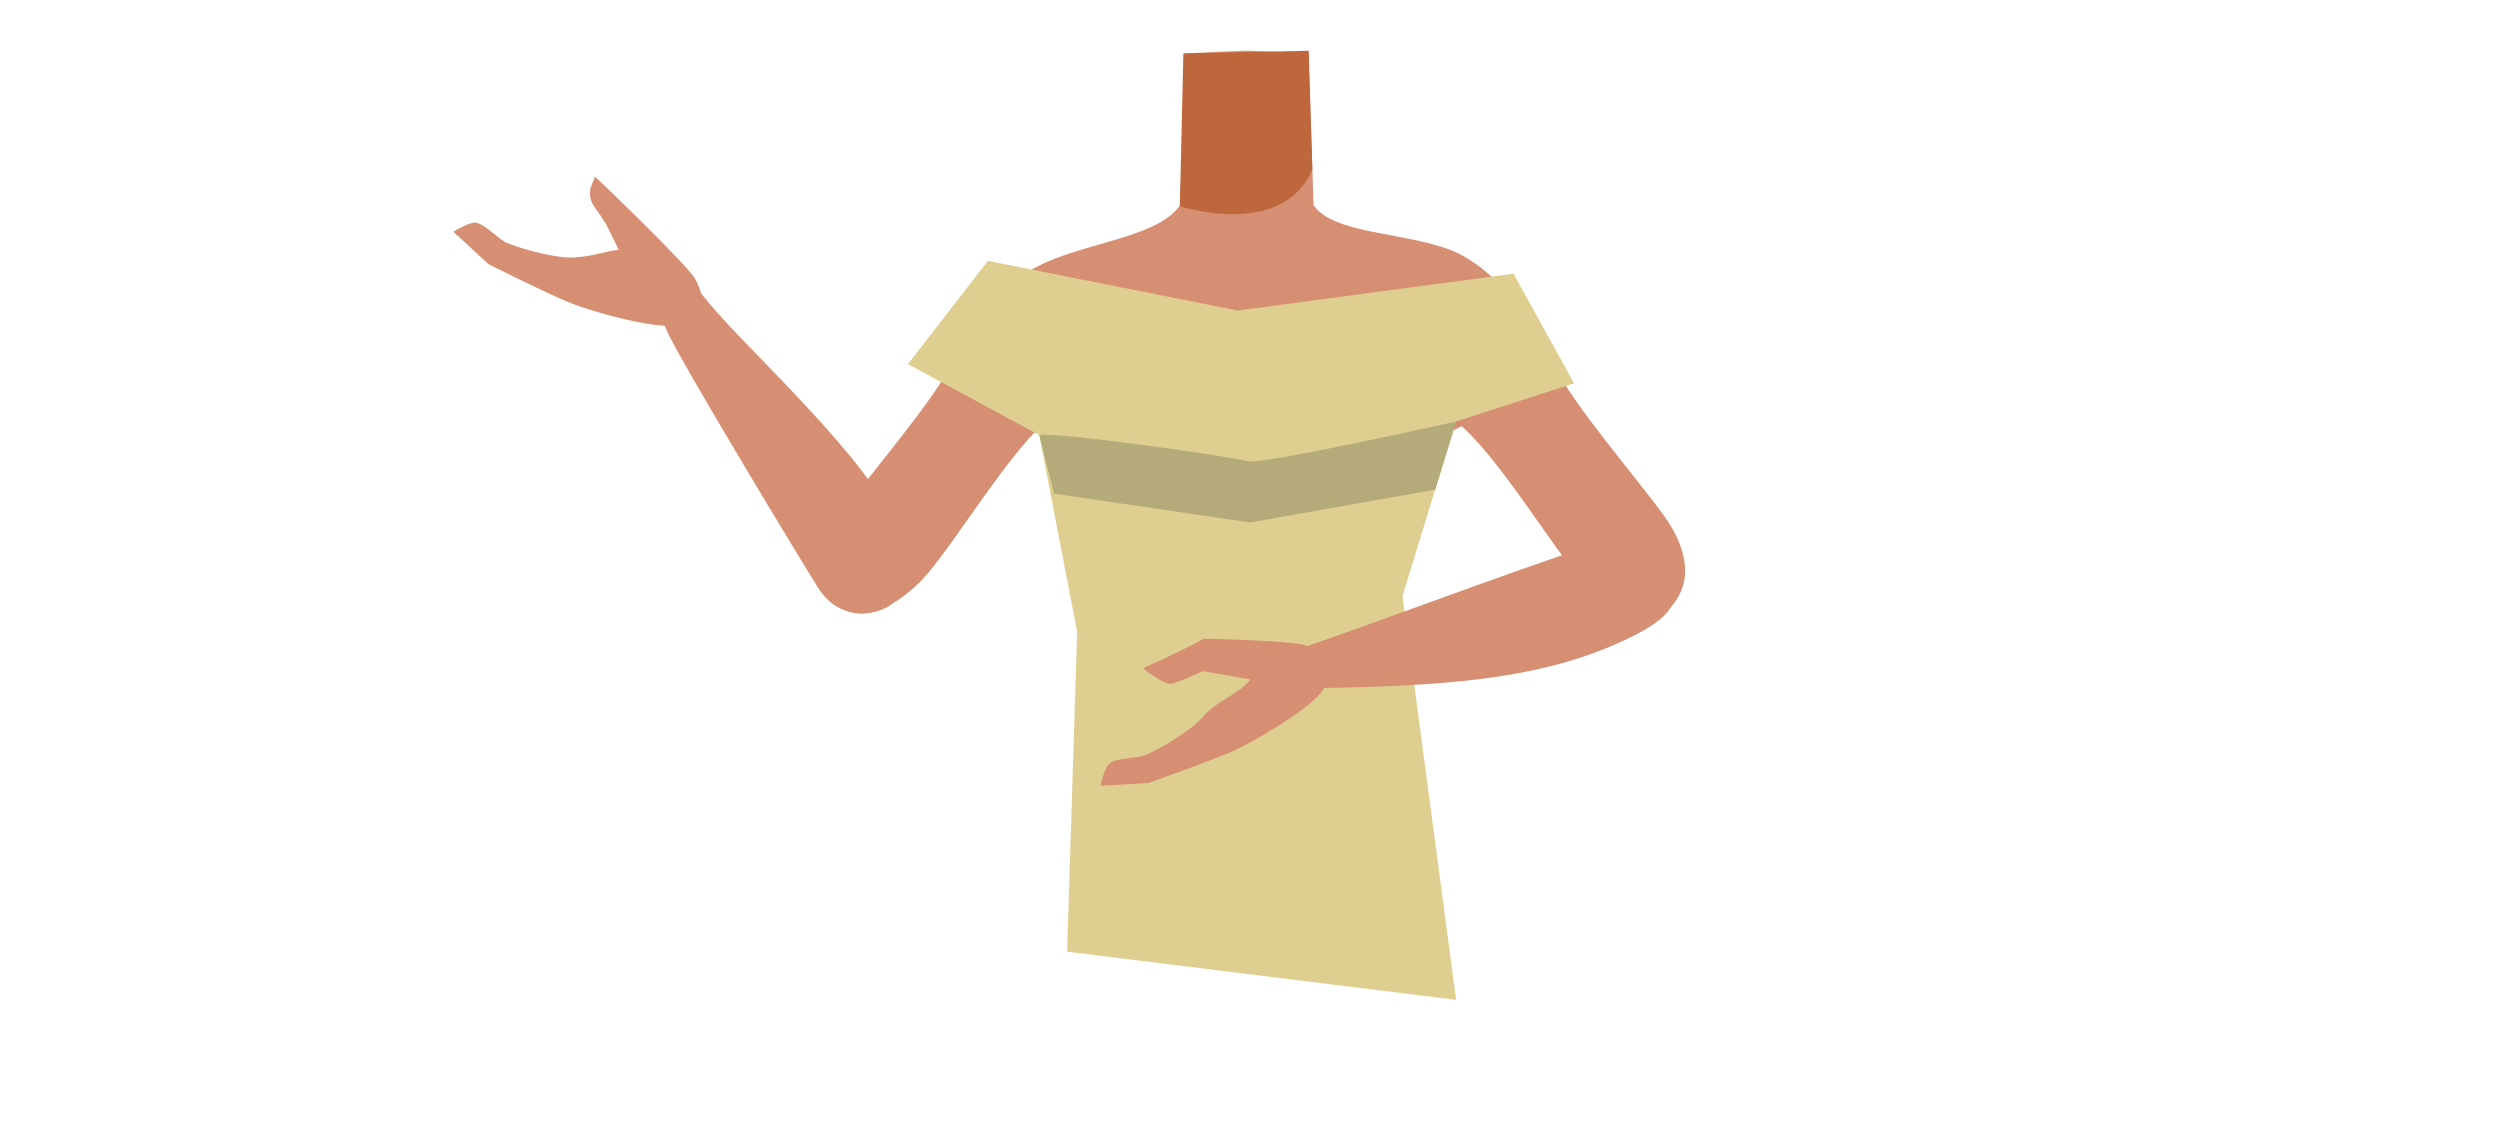 <svg xmlns="http://www.w3.org/2000/svg" viewBox="0 0 788 354.46"><defs><style>.cls-1{fill:#d68f72;}.cls-2{fill:#bf673c;}.cls-3{fill:#decf90;}.cls-4{fill:#b5aa79;}</style></defs><g id="Calque_10" data-name="Calque 10"><path class="cls-1" d="M393,167c-5.48-3.57-8-.62-13.73,2.52-9.75,5.34-15.83,23.72-26.67,26.21-3.85.89-12.68-15.06-13.71-21.32-1.53-9.32,2.52-27.51-8.39-36.85-9.24-7.91-21.45-3.68-25.46-16.29-7-22,17.26-35.8,27.21-39.65,15.17-5.88,33.33-7.79,39.71-16.93L372.9,37l.69-20.19L391.91,16h2.18l18.32.81L413.1,37l.94,27.7c6.38,9.14,28.35,8.35,43.52,14.23C467.51,82.8,488,99.31,481,121.29c-4,12.61-16.22,8.38-25.46,16.29-10.91,9.34-19.25,27.09-20.78,36.42-1,6.25-13.33,15.25-17.18,14.36-10.84-2.49-1.06-13.48-10.81-18.82C401,166.4,398.48,163.45,393,167"/><path class="cls-2" d="M371.88,65s32.38,10.58,41.78-11.63L412.5,16,373,16.82Z"/><path class="cls-1" d="M357.38,100.42c-4.3,21.54-18,24.69-25.91,30.89-12.62,9.84-29.26,38.17-39.71,50.2-4.93,5.67-18.47,17-27.07,9.21l-3.84-2.5c-10.65-10.56.89-21.37,5.12-27.29,8.62-12,28.34-34.48,34.89-47.78,4.89-9.91,9.84-18.14,25.31-27.24,0,0,16.9-9.5,27.86-2.35,7,4.6,5.13,8,3.35,16.86Z"/><path class="cls-1" d="M282.54,189c9.87-13.63,1-17.16-.77-23.21-5.28-18.51-46.59-56.06-58-69.93C217.26,88,214,83.68,209,87.08c-4.55,3.08-.6,12.74.92,16.55,3.34,8.4,44.22,75.79,48,81.74C265.94,197.76,279.59,193.08,282.54,189Z"/><path class="cls-1" d="M187.54,55.71l-1.08,2.66a6.82,6.82,0,0,0,.41,6,17.47,17.47,0,0,0,1.25,1.91c1.21,1.58,3.12,4.77,3.12,4.77L195,78.68c-5.48.85-7.54,2-14.1,2.47-5.05.39-16.44-2.57-21.24-4.67-2.62-1.15-6.88-5.88-9.65-6.29-2-.28-7.12,2.84-7.12,2.84L154,83.28s19.56,9.8,26.31,12.41c7.21,2.8,22.3,6.84,29.83,7,2.43,0,7.21.06,9.94-4.23,2.36-3.69.42-8-1-10.59C216.91,83.78,187.9,55.82,187.54,55.71Z"/><path class="cls-1" d="M433.05,102c4.3,21.53,18,24.69,25.91,30.89,12.62,9.84,29.26,38.16,39.71,50.2,4.93,5.67,18.47,17,27.07,9.21h0c10.65-10.56,3-23.87-1.28-29.79-8.62-12-28.34-34.49-34.89-47.79-4.89-9.9-7.65-20.68-23.11-29.77,0,0-15.3-10.16-26.26-3-7,4.6-8.93,11.19-7.15,20.06Z"/><polyline class="cls-3" points="458.96 315.15 442.07 187.84 458.96 132.84 496.15 120.82 477.07 86.27 390.09 97.88 311.38 82.23 286.17 114.77 327.58 137.15 339.52 199.17 336.35 299.97"/><path class="cls-4" d="M327.59,137.15c5.55-1.1,61.58,6.9,65.57,8.23S459,132.84,459,132.84l-6.6,21.49L394,164.69l-61.75-9.09-4.66-18.45"/><path class="cls-1" d="M526.45,182.2c-3.9-14.54-15.19-11.82-21.43-11-6.72.91-68.8,24.07-85.8,29.94-9.6,3.32-14.79,4.84-13.37,10.71,1.31,5.34,11.74,5,15.83,4.92,38.52-.84,67.55-3.41,93.38-16.45C532,191.8,527.45,185.92,526.45,182.2Z"/><path class="cls-1" d="M379.39,201.38c-7.6,4.14-19.14,9.26-19.14,9.26s5.85,4.62,8.28,4.9c2,.23,10.47-4,10.47-4l15.1,2.61c-3.2,4.53-10.84,6.8-15,11.86-3.23,3.9-13.27,10-18.12,12-2.64,1.08-9,.86-11.23,2.57-1.57,1.22-2.9,7.09-2.9,7.09l15.09-.87s20.64-7.26,27.21-10.3c7-3.24,20.41-11.28,25.75-16.6,1.72-1.71,5.05-5.13,3.87-10.08-1-4.26-5.44-5.83-8.31-6.66C406,202,379.72,201.2,379.39,201.38Z"/></g></svg>